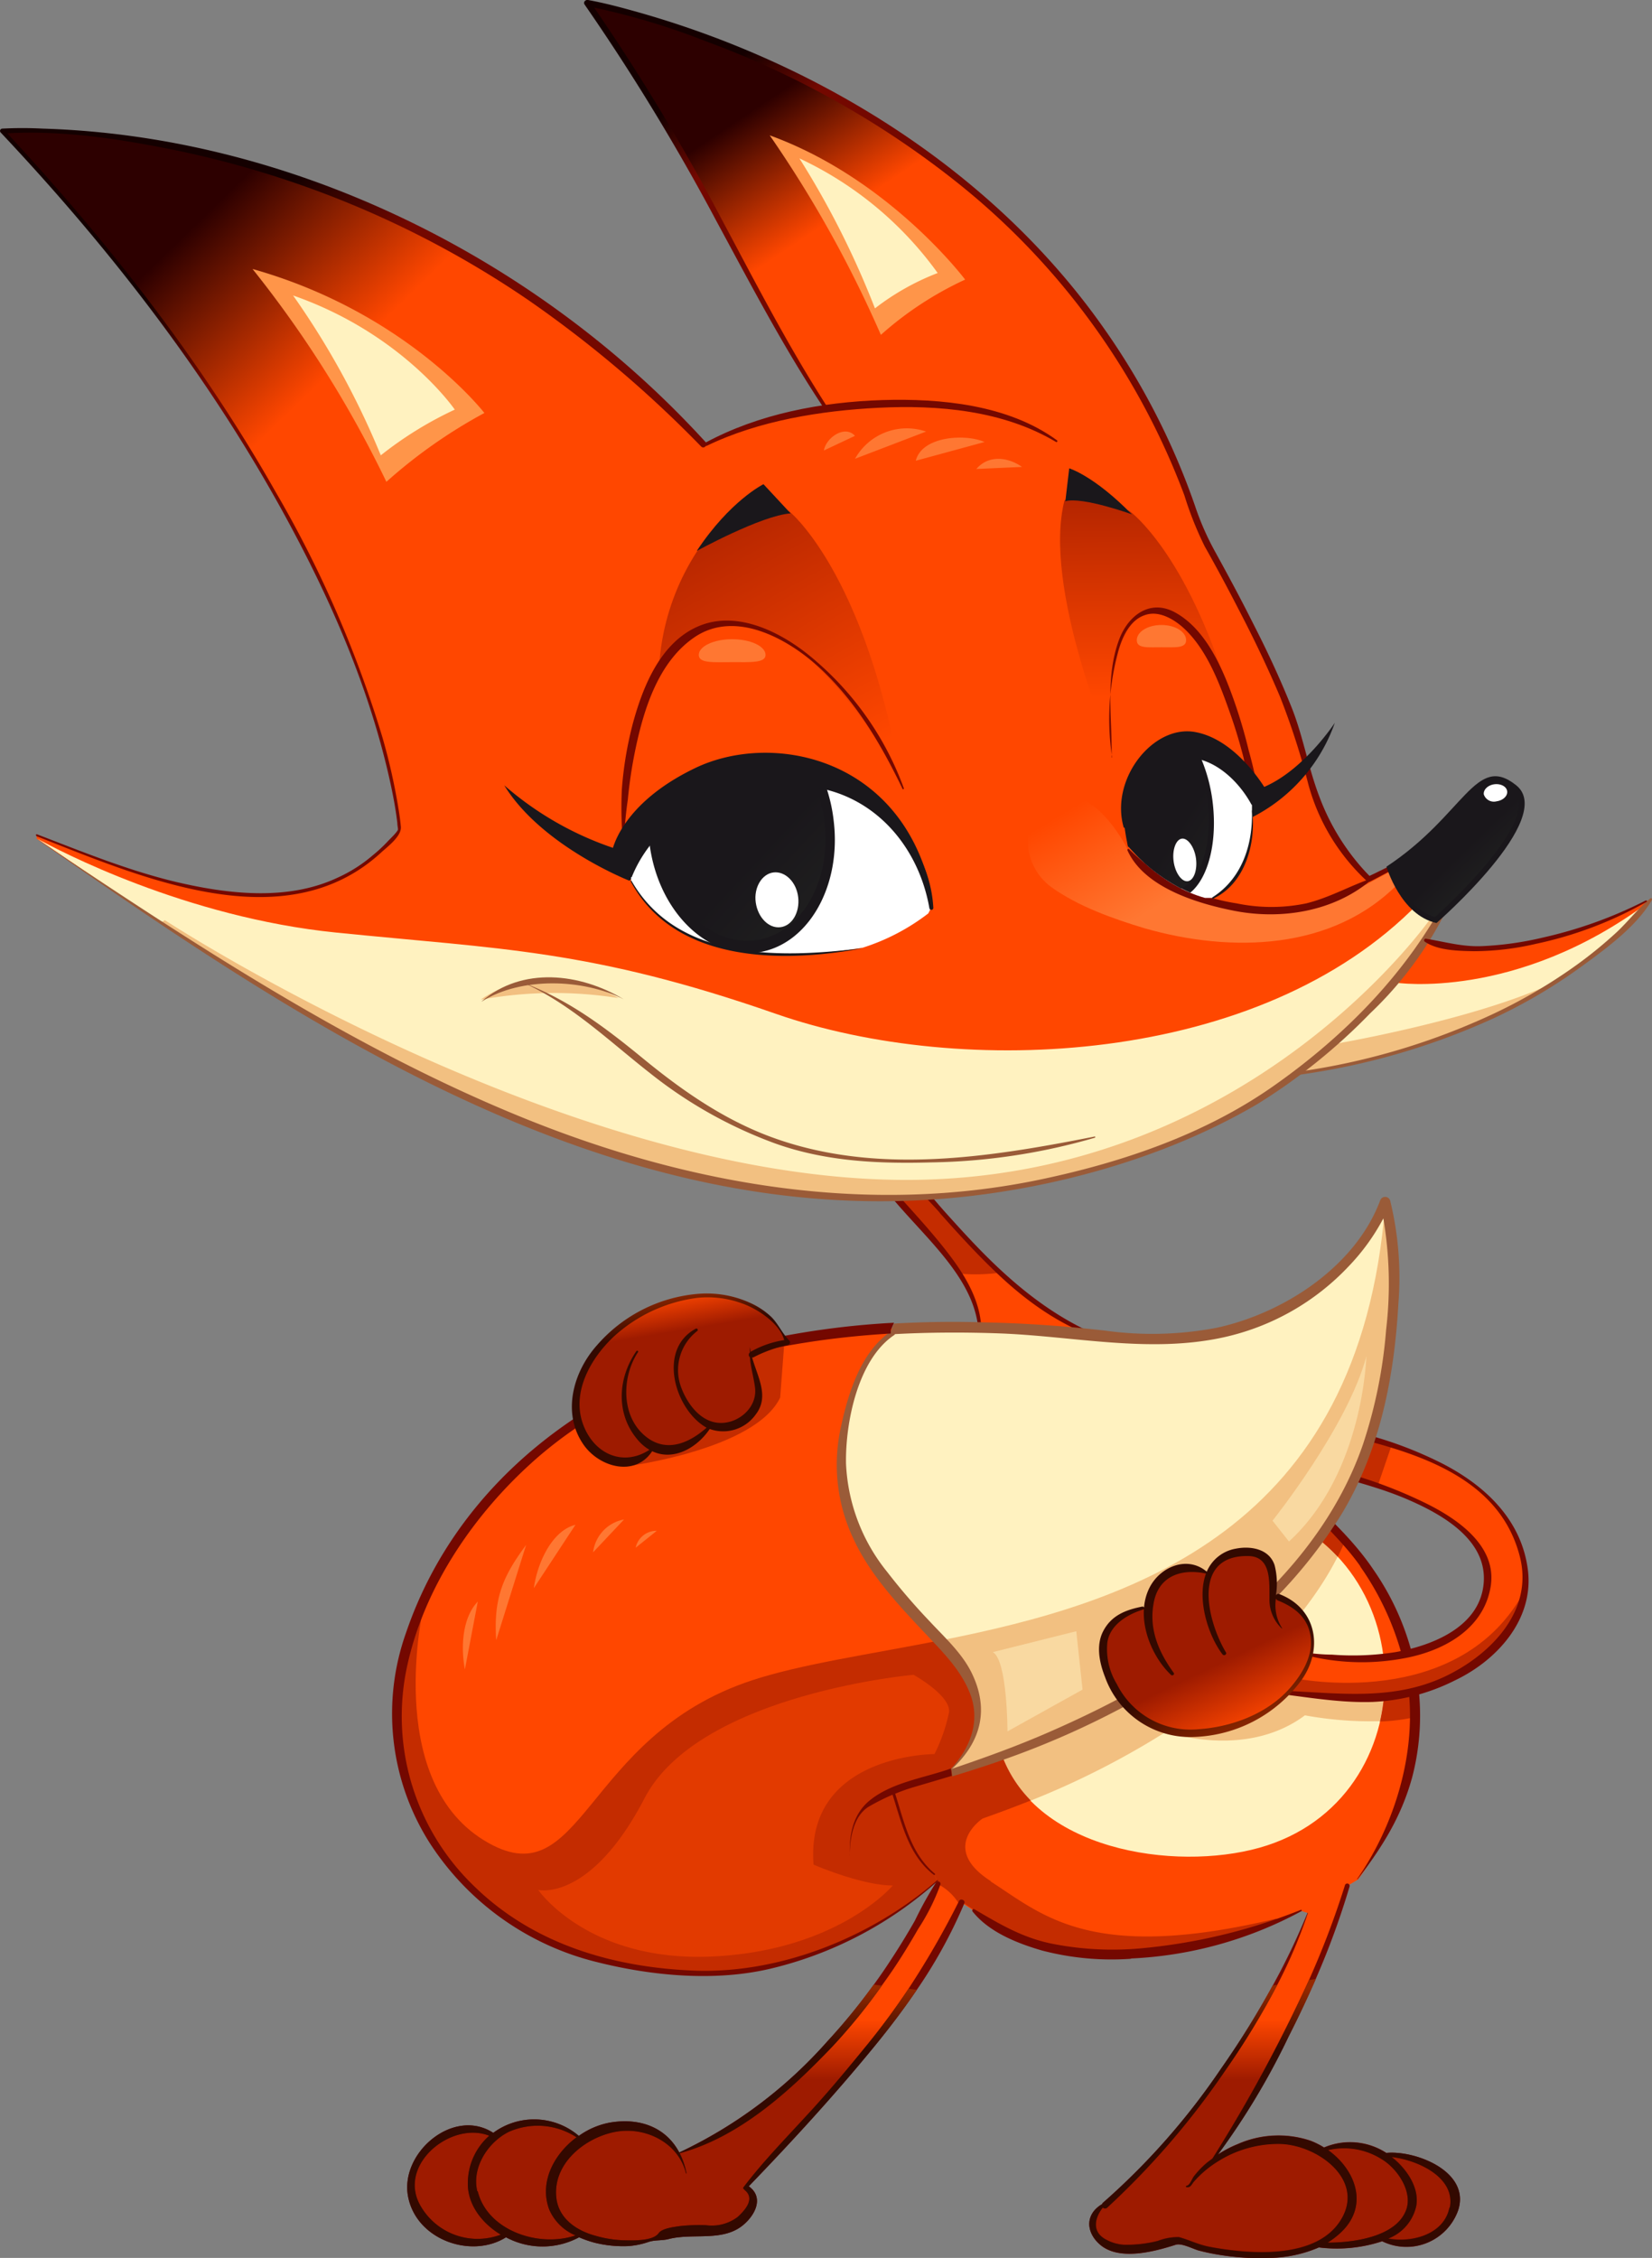 <svg xmlns="http://www.w3.org/2000/svg" xmlns:xlink="http://www.w3.org/1999/xlink" width="200.95" height="274.57" viewBox="0 0 200.95 274.57">
  <rect x="0" y="0" width="200.95" height="274.57" fill="#808080" stroke="none"/>
  <defs>
    <style>
      .cls-1 {
        fill: #ff4700;
      }

      .cls-2 {
        fill: #fff2c0;
      }

      .cls-3 {
        fill: #f2c081;
      }

      .cls-4 {
        fill: #c42c00;
      }

      .cls-5 {
        fill: url(#linear-gradient);
      }

      .cls-6 {
        fill: url(#linear-gradient-2);
      }

      .cls-7 {
        fill: #740800;
      }

      .cls-8 {
        fill: url(#linear-gradient-3);
      }

      .cls-9 {
        fill: #e23a00;
      }

      .cls-10 {
        fill: #f9d9a1;
      }

      .cls-11 {
        fill: #ff7732;
      }

      .cls-12 {
        fill: #9a5b38;
      }

      .cls-13 {
        fill: url(#linear-gradient-4);
      }

      .cls-14 {
        fill: url(#linear-gradient-5);
      }

      .cls-15 {
        fill: url(#linear-gradient-6);
      }

      .cls-16 {
        fill: url(#linear-gradient-7);
      }

      .cls-17 {
        fill: url(#linear-gradient-8);
      }

      .cls-18 {
        fill: url(#linear-gradient-9);
      }

      .cls-19 {
        fill: url(#linear-gradient-10);
      }

      .cls-20 {
        fill: url(#linear-gradient-11);
      }

      .cls-21 {
        fill: url(#linear-gradient-12);
      }

      .cls-22 {
        fill: url(#linear-gradient-13);
      }

      .cls-23 {
        fill: url(#linear-gradient-14);
      }

      .cls-24 {
        fill: #ff9549;
      }

      .cls-25 {
        fill: #1a171b;
      }

      .cls-26 {
        fill: url(#linear-gradient-15);
      }

      .cls-27 {
        fill: #fff;
      }

      .cls-28 {
        fill: url(#linear-gradient-16);
      }

      .cls-29 {
        fill: url(#linear-gradient-17);
      }
    </style>
    <linearGradient id="linear-gradient" x1="80" y1="252.9" x2="80" y2="245.55" gradientUnits="userSpaceOnUse">
      <stop offset="0" stop-color="#9e1b00"/>
      <stop offset="1" stop-color="#ff4700"/>
    </linearGradient>
    <linearGradient id="linear-gradient-2" x1="154.93" y1="252.9" x2="154.93" y2="245.55" xlink:href="#linear-gradient"/>
    <linearGradient id="linear-gradient-3" x1="113.56" y1="249.1" x2="113.56" y2="241.74" gradientUnits="userSpaceOnUse">
      <stop offset="0" stop-color="#330900"/>
      <stop offset="1" stop-color="#942900"/>
    </linearGradient>
    <linearGradient id="linear-gradient-4" x1="82" y1="161.94" x2="81.24" y2="157.38" xlink:href="#linear-gradient"/>
    <linearGradient id="linear-gradient-5" x1="81.89" y1="161.83" x2="81.1" y2="157.08" xlink:href="#linear-gradient-3"/>
    <linearGradient id="linear-gradient-6" x1="147.9" y1="202.46" x2="151.71" y2="210.45" xlink:href="#linear-gradient"/>
    <linearGradient id="linear-gradient-7" x1="147.79" y1="202.62" x2="151.75" y2="210.92" xlink:href="#linear-gradient-3"/>
    <linearGradient id="linear-gradient-8" x1="147.84" y1="105.98" x2="139.73" y2="92.53" gradientUnits="userSpaceOnUse">
      <stop offset="0" stop-color="#ff7732"/>
      <stop offset="1" stop-color="#ff4700"/>
    </linearGradient>
    <linearGradient id="linear-gradient-9" x1="80.15" y1="56.02" x2="101.08" y2="93.89" xlink:href="#linear-gradient"/>
    <linearGradient id="linear-gradient-10" x1="138.92" y1="53.4" x2="139.3" y2="84.79" xlink:href="#linear-gradient"/>
    <linearGradient id="linear-gradient-11" x1="43.16" y1="42.45" x2="26.16" y2="24.95" gradientUnits="userSpaceOnUse">
      <stop offset="0" stop-color="#ff4700"/>
      <stop offset="1" stop-color="#2d0000"/>
    </linearGradient>
    <linearGradient id="linear-gradient-12" x1="102.49" y1="25.87" x2="93.36" y2="12.18" xlink:href="#linear-gradient-11"/>
    <linearGradient id="linear-gradient-13" x1="22.32" y1="49.76" x2="13.95" y2="39.48" gradientUnits="userSpaceOnUse">
      <stop offset="0" stop-color="#740800"/>
      <stop offset="1" stop-color="#140000"/>
    </linearGradient>
    <linearGradient id="linear-gradient-14" x1="94.85" y1="14.35" x2="89.52" y2="7.13" xlink:href="#linear-gradient-13"/>
    <linearGradient id="linear-gradient-15" x1="181.28" y1="106.32" x2="178.22" y2="103.16" gradientUnits="userSpaceOnUse">
      <stop offset="0" stop-color="#1f1f1f"/>
      <stop offset="1" stop-color="#1a171b"/>
    </linearGradient>
    <linearGradient id="linear-gradient-16" x1="76.24" y1="170.55" x2="69.33" y2="163.4" gradientTransform="matrix(1.14, -0.14, 0.12, 0.99, -6.16, -48.63)" xlink:href="#linear-gradient-15"/>
    <linearGradient id="linear-gradient-17" x1="236.3" y1="165.91" x2="230.94" y2="160.37" gradientTransform="matrix(0.79, -0.1, 0.13, 0.99, -59.57, -35.61)" xlink:href="#linear-gradient-15"/>
  </defs>
  <title>Asset 6animals2</title>
  <g id="Layer_2" data-name="Layer 2">
    <g id="Fox">
      <g>
        <g>
          <g>
            <path class="cls-1" d="M176.33,265.59a9,9,0,0,0-7.87-3.56v.21c-2.23-1.41-5.63-1.87-7.77-.66-.19-.11-.38-.21-.59-.31-3.65-2.11-9-1-12.66,1.62l0-.09a125.14,125.14,0,0,0,16.49-33.49l1.27-.76c11.41-15.48,8.37-32.73-5.33-45.16a38,38,0,0,1-3.05-3.29L135,181.62s-19.54,8.88-23.85,10.91S102.76,202.17,103,205s-.5,5.58,1,8.62,3.55,7.61,5.07,9.9a42.93,42.93,0,0,0,5.08,5.58A77.8,77.8,0,0,1,98.7,250.87c-4.56,4.57-10.14,8.88-16,10.91l-.16.09c-2.4-4-8.22-4.26-12-1.48V260c-2.75-2.33-7.45-2.71-10.4-.26-2.53-1.77-6.34-.76-8.37,1.78-5.83,6.34,3.81,14.2,9.89,10.14v-.14a9.83,9.83,0,0,0,8.64.4v-.41a13.4,13.4,0,0,0,5.46,1.27c2.9.1,5.14-1.32,7.67-1.57,1.72-.17,3.88.32,5.5-.38,1.44-.62,4-3.46,1.91-4.75l-.21,0c4.31-5.06,9.86-10.37,14.16-15.93,4.82-5.83,8.37-10.4,12.18-18.77l1.52,1c9.89,8.87,29.17,5.07,39.83,0l.76.25c-4.3,11.89-14.91,27.05-24.53,35.44l-.33.07c-1.78,1.27-1.78,3.05-.26,4.32,2.54,2,6.85.5,9.39,0a26.84,26.84,0,0,0,15.47,1,9.77,9.77,0,0,0,1.32-.5,17.06,17.06,0,0,0,7.83-1v.21C172.77,274.72,179.12,269.65,176.33,265.59ZM118.74,165.38,137,163.61c-12.43-2.79-20-14.21-28.41-22.83l-2.8.76C110.88,149.4,121.79,156.25,118.74,165.38Z"/>
            <path class="cls-2" d="M121.28,211.55c3,13,20.26,15.93,30.91,13.4,21.29-5,21.82-35.28.76-41.64-9.51-2.87-29.19-2.74-31.67,10.36Z"/>
            <g>
              <path class="cls-3" d="M164.66,205.21c-1.18-.07-2.5-.19-3.8-.34-1.82-1.06-5.53-3.15-6.1-3l-7.43,4.86c9.46-7.23,13.72-14.11,15.39-17.46a21.75,21.75,0,0,0-9.77-6,38.05,38.05,0,0,0-8.13-1.4c-2,1-3.55,1.77-4,2-1.08.55-11.46,6.77-19.53,11.85v15.8a15.42,15.42,0,0,0,4.08,7.44,100.44,100.44,0,0,0,16.46-8.37c1.53.51,10.19,3,16.9-2a44.52,44.52,0,0,0,9.14.71,23.5,23.5,0,0,0,.58-4.5A15.24,15.24,0,0,1,164.66,205.21Z"/>
              <path class="cls-4" d="M159.84,183.39a38,38,0,0,1-3.05-3.29l-9.48.66-2.49,1.15a38.05,38.05,0,0,1,8.13,1.4,21.75,21.75,0,0,1,9.77,6,18.92,18.92,0,0,0,.9-2A44.42,44.42,0,0,0,159.84,183.39ZM171.79,204c-1.07.31-2.22.62-3.35.84a23.5,23.5,0,0,1-.58,4.5,23.74,23.74,0,0,0,4.31-.54A28.51,28.51,0,0,0,171.79,204Zm-50.11-49.25c-4.67-4.36-8.78-9.54-13.08-14l-2.8.76c3,4.58,7.9,8.82,10.9,13.37A23.1,23.1,0,0,0,121.68,154.76Zm-1.16,74c-6.34-4.06-1-7.61-1-7.61,2-.71,4-1.45,5.86-2.2a15.42,15.42,0,0,1-4.08-7.44v-15.8c-3.25,2.05-6.12,3.91-7.86,5.15a50.53,50.53,0,0,0-10.25,9.88,9,9,0,0,0,.86,2.8c1.52,3,3.55,7.61,5.07,9.9a42.93,42.93,0,0,0,5.08,5.58.83.83,0,0,0-.07.13,6.49,6.49,0,0,1,2.65,2.59l.21-.44,1.52,1c9,8,25.6,5.68,36.58,1.39l.2-.38C132.69,238.7,126.86,232.86,120.52,228.8Z"/>
            </g>
            <path class="cls-5" d="M82.72,261.78l-.16.09c-2.4-4-8.22-4.26-12-1.48V260c-2.75-2.33-7.45-2.71-10.4-.26-2.53-1.77-6.34-.76-8.37,1.78-5.83,6.34,3.81,14.2,9.89,10.14v-.14a9.83,9.83,0,0,0,8.64.4v-.41a13.4,13.4,0,0,0,5.46,1.27c2.9.1,5.14-1.32,7.67-1.57,1.72-.17,3.88.32,5.5-.38,1.44-.62,4-3.46,1.91-4.75l-.21,0c4.31-5.06,9.86-10.37,14.16-15.93,1.92-2.32,3.63-4.44,5.24-6.67l-4-1a66.69,66.69,0,0,1-7.38,8.45C94.14,255.44,88.56,259.75,82.72,261.78Z"/>
            <path class="cls-6" d="M134.55,268.05l-.33.07c-1.78,1.27-1.78,3.05-.26,4.32,2.54,2,6.85.5,9.39,0a26.84,26.84,0,0,0,15.47,1,9.77,9.77,0,0,0,1.32-.5,17.06,17.06,0,0,0,7.83-1v.21c4.81,2.54,11.16-2.53,8.37-6.59a9,9,0,0,0-7.87-3.56v.21c-2.23-1.41-5.63-1.87-7.77-.66-.19-.11-.38-.21-.59-.31-3.65-2.11-9-1-12.66,1.62l0-.09a126.07,126.07,0,0,0,11.92-21.3l-4.51.41C149.57,251.6,141.79,261.74,134.55,268.05Z"/>
            <g>
              <path class="cls-7" d="M116.66,231.16a103.74,103.74,0,0,1-6.14,10.66c-1.52,2.28-3.14,4.5-4.92,6.69-2.5,3.07-5,6.09-7.72,9-2.54,2.77-5.17,5.47-7.45,8.48-.07.09,0,.18.08.23a.35.35,0,0,0,.08.1c1.31,1.06,0,2.48-.86,3.27a5.22,5.22,0,0,1-3.84,1,21.4,21.4,0,0,0-3.2.11c-.67.1-2.16.26-2.58.87-.72,1-3.29.87-4.35.85a13.71,13.71,0,0,1-3.3-.54c-2.3-.61-4.48-2.07-4.78-4.58-.5-4.2,3.49-7.37,7.17-8.06s7.7,1.34,8.6,5.06c0,0,.07,0,.06,0-.93-4.73-4.6-7-9.36-6.18a9.44,9.44,0,0,0-3.74,1.61A8.37,8.37,0,0,0,60,259.36c-4.83-3.13-11.34,2.4-10.37,7.7s7.69,7.66,11.92,5a9.4,9.4,0,0,0,8.89,0,.1.1,0,0,0,0,0,13.17,13.17,0,0,0,1.82.64,14.3,14.3,0,0,0,4.17.43,9.68,9.68,0,0,0,2.5-.52c.8-.24,1.57-.13,2.38-.33,3-.79,6.73.42,9.24-1.84,1.45-1.29,2.31-3.32.53-4.58,5.36-5.56,10.56-11.23,15.44-17.21,1.76-2.16,3.44-4.38,5-6.68a59.09,59.09,0,0,0,5.78-10.52C117.46,231.06,116.84,230.81,116.66,231.16Zm-65.6,36.91c-2.63-4.91,3.83-10.17,8.45-8.36a7.67,7.67,0,0,0-2.6,5.71c-.07,2.72,1.81,5,4,6.32A8,8,0,0,1,51.06,268.07Zm7-1.61c-.71-2.91,1.34-6,3.85-7.23a8.66,8.66,0,0,1,8.22.67c-2.75,2.05-4.57,5.47-3.32,8.79A6,6,0,0,0,70,271.83C65.59,273.35,59.29,271.27,58.11,266.46Zm56.22-119c2.23,2.51,4.5,5,6.93,7.31,4.43,4.23,9.63,7.72,15.74,8.83a0,0,0,1,0,0,0c-6.07-1.77-11.15-5.3-15.71-9.62-2.17-2.05-4.18-4.26-6.18-6.48s-4-4.91-6.4-6.83c-.14-.11-.4,0-.28.22C110.19,143.21,112.38,145.3,114.33,147.49Zm51.16,43a34.39,34.39,0,0,1,5.41,12.1c2,8.76-.7,18.64-5.77,25.94,0,0,0,.08.07,0,3-3.89,5.33-7.63,6.63-12.39a29.64,29.64,0,0,0,.47-12.85,32,32,0,0,0-5.21-12.42c-2.82-4.19-6.67-7.35-10.13-11-.18-.19-.53.06-.37.29C159.22,183.93,162.86,186.74,165.49,190.49Zm-27.9,47.7a48.1,48.1,0,0,0,20.77-5.76c.09-.05,0-.2-.07-.16a69.3,69.3,0,0,1-19.64,4.7,37.88,37.88,0,0,1-10.63-.58c-3.58-.72-6.35-2.37-9.44-4.19-.19-.11-.34.13-.22.28,2,2.51,5.43,3.86,8.41,4.73A33.4,33.4,0,0,0,137.59,238.19Zm-18.88-72.81s.05.05.06,0c1.65-4.39-.07-8.38-2.68-12-3.07-4.23-6.92-7.89-10.17-12-.12-.14-.34.05-.25.2C109.79,149.27,121.16,155.36,118.71,165.38Zm49.94,96.42,0,0a8.11,8.11,0,0,0-7.54-.64,9.62,9.62,0,0,0-1.67-.83,12.28,12.28,0,0,0-8.88.44,13.08,13.08,0,0,0-2.37,1.25,88.17,88.17,0,0,0,8.61-14.37c1.17-2.3,2.28-4.65,3.31-7a96.44,96.44,0,0,0,4.1-11.21.29.29,0,0,0-.56-.16,105.45,105.45,0,0,1-4.36,11.49,186.4,186.4,0,0,1-11.76,21.73l-.58.43a10.75,10.75,0,0,0-1.66,1.71c-.25.32-.51,1.12-.9,1.17a.08.08,0,0,0,0,.16c.51.06.56-.29.9-.69a12.88,12.88,0,0,1,2.85-2.41,13.8,13.8,0,0,1,7.43-2.16c4.57,0,10.59,4.27,7.61,9.2s-11.23,4.22-16,3.32c-1.32-.25-2.46-.83-3.72-1.18a6.82,6.82,0,0,0-2.57.46,15.44,15.44,0,0,1-4.11.47,5.13,5.13,0,0,1-2.17-.62c-1.77-.92-1.44-2.62-.41-3.91a.39.39,0,0,0,.54,0A96.31,96.31,0,0,0,149,251.84a95.51,95.51,0,0,0,6.38-10.49,60.89,60.89,0,0,0,3.72-8.73s-.05-.05-.06,0a85.27,85.27,0,0,1-4.23,8.84,107.41,107.41,0,0,1-6.29,10.12,85.22,85.22,0,0,1-14.34,16.28.25.25,0,0,0-.11.17c-2.25,1.33-1.93,3.7,0,5.14,2.38,1.71,6.42.61,8.93-.19.74-.24,2.07.49,2.79.69a26.31,26.31,0,0,0,2.91.59,29.77,29.77,0,0,0,5.58.32,15.78,15.78,0,0,0,6.15-1.28,17.65,17.65,0,0,0,7.7-.75,6.68,6.68,0,0,0,9.25-3.79C178.87,264.09,172.25,261.47,168.65,261.8Zm-7.1,10.91a9.8,9.8,0,0,0,1.35-1c3.81-3.3,2.1-7.81-1.3-10.25a8.58,8.58,0,0,1,6.54,1.12c1.93,1.16,3.9,4.09,2.87,6.37C169.66,271.94,164.88,272.7,161.55,272.71Zm14.81-4.26c-.63,3.26-4.55,4.32-7.45,3.77a5.48,5.48,0,0,0,3.42-4c.38-2.22-1.22-4.53-3-5.92C172.55,262.69,177.06,264.8,176.36,268.45Zm-93.62-6.61c7.33-2,13.46-7.62,18.59-13a70.9,70.9,0,0,0,6-7.38c.41-.57.81-1.13,1.2-1.7,1.14-1.67,2.2-3.41,3.21-5.17a25.67,25.67,0,0,0,2.71-5.42.3.3,0,0,0-.54-.23,45.38,45.38,0,0,0-2.57,4.64c-1,1.76-2.07,3.49-3.19,5.18-.57.87-1.17,1.73-1.78,2.57a73.36,73.36,0,0,1-5.65,6.91,55.62,55.62,0,0,1-18,13.51C82.62,261.75,82.67,261.86,82.74,261.84Z"/>
              <path class="cls-8" d="M105.6,248.51c-2.5,3.07-5,6.09-7.72,9-2.54,2.77-5.17,5.47-7.45,8.48-.07.09,0,.18.08.23a.35.35,0,0,0,.08.1c1.31,1.06,0,2.48-.86,3.27a5.22,5.22,0,0,1-3.84,1,21.4,21.4,0,0,0-3.2.11c-.67.1-2.16.26-2.58.87-.72,1-3.29.87-4.35.85a13.71,13.71,0,0,1-3.3-.54c-2.3-.61-4.48-2.07-4.78-4.58-.5-4.2,3.49-7.37,7.17-8.06s7.7,1.34,8.6,5.06c0,0,.07,0,.06,0-.93-4.73-4.6-7-9.36-6.18a9.44,9.44,0,0,0-3.74,1.61A8.37,8.37,0,0,0,60,259.36c-4.83-3.13-11.34,2.4-10.37,7.7s7.69,7.66,11.92,5a9.4,9.4,0,0,0,8.89,0,.1.1,0,0,0,0,0,13.17,13.17,0,0,0,1.82.64,14.3,14.3,0,0,0,4.17.43,9.68,9.68,0,0,0,2.5-.52c.8-.24,1.57-.13,2.38-.33,3-.79,6.73.42,9.24-1.84,1.45-1.29,2.31-3.32.53-4.58,5.36-5.56,10.56-11.23,15.44-17.21,1.76-2.16,3.44-4.38,5-6.68l-1-.13C109,244.1,107.38,246.32,105.6,248.51ZM51.06,268.07c-2.63-4.91,3.83-10.17,8.45-8.36a7.67,7.67,0,0,0-2.6,5.71c-.07,2.72,1.81,5,4,6.32A8,8,0,0,1,51.06,268.07Zm7-1.61c-.71-2.91,1.34-6,3.85-7.23a8.66,8.66,0,0,1,8.22.67c-2.75,2.05-4.57,5.47-3.32,8.79A6,6,0,0,0,70,271.83C65.59,273.35,59.29,271.27,58.11,266.46Zm110.54-4.66,0,0a8.11,8.11,0,0,0-7.54-.64,9.62,9.62,0,0,0-1.67-.83,12.28,12.28,0,0,0-8.88.44,13.08,13.08,0,0,0-2.37,1.25,88.17,88.17,0,0,0,8.61-14.37c1.17-2.3,2.28-4.65,3.31-7l-.82.12a186.4,186.4,0,0,1-11.76,21.73l-.58.43a10.75,10.75,0,0,0-1.66,1.71c-.25.32-.51,1.12-.9,1.17a.08.08,0,0,0,0,.16c.51.06.56-.29.9-.69a12.88,12.88,0,0,1,2.85-2.41,13.8,13.8,0,0,1,7.43-2.16c4.57,0,10.59,4.27,7.61,9.2s-11.23,4.22-16,3.32c-1.32-.25-2.46-.83-3.72-1.18a6.82,6.82,0,0,0-2.57.46,15.44,15.44,0,0,1-4.11.47,5.13,5.13,0,0,1-2.17-.62c-1.77-.92-1.44-2.62-.41-3.91a.39.39,0,0,0,.54,0A96.31,96.31,0,0,0,149,251.84a95.51,95.51,0,0,0,6.38-10.49l-.57.09a107.41,107.41,0,0,1-6.29,10.12,85.22,85.22,0,0,1-14.34,16.28.25.25,0,0,0-.11.17c-2.25,1.33-1.93,3.7,0,5.14,2.38,1.71,6.42.61,8.93-.19.74-.24,2.07.49,2.79.69a26.31,26.31,0,0,0,2.91.59,29.77,29.77,0,0,0,5.58.32,15.78,15.78,0,0,0,6.15-1.28,17.65,17.65,0,0,0,7.7-.75,6.68,6.68,0,0,0,9.25-3.79C178.87,264.09,172.25,261.47,168.65,261.8Zm-7.1,10.91a9.8,9.8,0,0,0,1.35-1c3.81-3.3,2.1-7.81-1.3-10.25a8.58,8.58,0,0,1,6.54,1.12c1.93,1.16,3.9,4.09,2.87,6.37C169.66,271.94,164.88,272.7,161.55,272.71Zm14.81-4.26c-.63,3.26-4.55,4.32-7.45,3.77a5.48,5.48,0,0,0,3.42-4c.38-2.22-1.22-4.53-3-5.92C172.55,262.69,177.06,264.8,176.36,268.45Zm-93.62-6.61c7.33-2,13.46-7.62,18.59-13a70.9,70.9,0,0,0,6-7.38l-1-.13a73.36,73.36,0,0,1-5.65,6.91,55.62,55.62,0,0,1-18,13.51C82.62,261.75,82.67,261.86,82.74,261.84Z"/>
            </g>
          </g>
          <g>
            <path class="cls-1" d="M155.27,200.14c6.85,2.79,24.1,2.79,25.62-7.36,1.27-9.13-16.49-13.19-22.57-14.71l.25-4.82c9.13,1.52,22.58,4.82,26.13,14.46,3.55,9.38-4.82,16.23-13.45,18.26-6.08,1.52-11.67,0-17.75-.25Z"/>
            <polygon class="cls-4" points="167.57 180.73 169.22 175.91 166.56 174.77 164.91 179.84 167.57 180.73"/>
            <path class="cls-4" d="M157.43,204.07s20.29,4.31,28.16-10.91c0,0-.13,16-28.92,12.81Z"/>
            <path class="cls-7" d="M170.41,201.72c4.91-.81,10.06-3.46,10.92-8.82.79-4.93-4.08-8.22-7.89-10.1a56.31,56.31,0,0,0-15.08-4.9.17.17,0,0,0-.09.33c4.34,1.44,8.77,2.3,13,4.13s9.6,4.9,9.21,10.08c-.39,5.36-6.22,7.66-10.73,8.46a33.07,33.07,0,0,1-7.7.31,22.79,22.79,0,0,1-6.77-1.1s0,0,0,0A27.64,27.64,0,0,0,170.41,201.72Zm15.43-10.91c-.8-6-5.12-10.08-10.22-12.75a47.73,47.73,0,0,0-17.05-5c-.17,0-.2.25,0,.29,9.76,2.38,23.43,4.47,26.32,16,1.63,6.52-3.5,11.76-8.88,14.4-7.25,3.54-14.79,1.8-22.47,1.79a.1.1,0,0,0,0,.2c4.48.44,8.92,1.37,13.44,1.22a24.62,24.62,0,0,0,10-2.62C182.08,201.91,186.66,196.92,185.84,190.81Z"/>
          </g>
          <g>
            <path class="cls-1" d="M168.46,146.1s-7.23,19.41-33.48,16.37c-23-2.67-50-1.81-69.07,13.51-10,8-19.49,23.5-17.46,36.63C50.35,225,60.27,235,72.22,238.1c6.24,1.62,15.48,2.61,21.79,1,6.81-1.78,14.8-5.6,20-10.38l-.38-.76c-3-2.29-3.81-6.47-5-9.9l-.2-.22c2.29-.92,5.08-1.48,7.81-2.44,22.53-7.34,47.18-21,51.86-46.34C169.43,162.32,170.36,152.75,168.46,146.1Z"/>
            <path class="cls-2" d="M168.19,169c1.24-6.7,2.17-16.27.27-22.92,0,0-7.23,19.41-33.48,16.37a156,156,0,0,0-24.89-1.05l-1.49.67c-2.54,1.52-4.57,6.08-5.33,9.38-3.55,12.94,3.55,20,11.67,28.67,4.56,4.82,5.83,10.14.76,15l.44.32.19-.06C138.86,208,163.51,194.36,168.19,169Z"/>
            <g>
              <path class="cls-4" d="M48.45,212.61C50.35,225,60.27,235,72.22,238.1c6.24,1.62,15.48,2.61,21.79,1,6.81-1.78,14.8-5.6,20-10.38l-.38-.76c-3-2.29-3.81-6.47-5-9.9l-.2-.22c2.29-.92,5.08-1.48,7.81-2.44l-.19.06-.44-.32c5.07-4.82,3.8-10.14-.76-15-.2-.22-.4-.43-.61-.64-8.67,1.71-16.75,2.86-22.73,4.82-20.79,6.81-20.55,27-32.73,19.41s-7.22-28.54-7.22-28.54l-.41.23C48.8,201.07,47.59,207.05,48.45,212.61Z"/>
              <path class="cls-3" d="M114.33,199.5c.21.21.41.42.61.64,4.56,4.82,5.83,10.14.76,15l.44.32.19-.06c22.53-7.34,47.18-21,51.86-46.34,1.24-6.66,2.16-16.18.3-22.82l0,.29C165.41,186.15,137.69,194.88,114.33,199.5Z"/>
            </g>
            <path class="cls-9" d="M65.47,229.82s6.34,1.52,12.94-11.16,32.72-15,32.72-15,4.57,2.54,4.31,4.57a20.73,20.73,0,0,1-1.77,5.07s-15.73,0-14.71,13.44c0,0,5.83,2.54,9.64,2.54,0,0-6.6,7.87-21.82,8.63S65.47,229.82,65.47,229.82Z"/>
            <path class="cls-10" d="M120.77,200.9l10.15-2.54.76,7.1-9.13,5.08S122.55,201.91,120.77,200.9Z"/>
            <path class="cls-10" d="M156.79,187.45l-2-2.53s9.14-11.42,11.42-20C166.18,164.88,165.93,179.08,156.79,187.45Z"/>
            <path class="cls-4" d="M76.12,178.32s15.73-2,18.78-8.37l.5-6.6-3.55,1.53s-6.34,4.31-7.1,4.56Z"/>
            <path class="cls-11" d="M56.55,203l1.57-8.25C56.31,196.64,56,200.09,56.55,203Zm3.81-3.55L64,187.86C61.26,191.58,60,194.21,60.36,199.47Zm4.57-6.32L70,185.42C67.22,186.1,65.39,189.88,64.93,193.15Zm7.21-4.36,3.77-4A4.63,4.63,0,0,0,72.14,188.79Zm5.18-.56,2.57-2.06A2.58,2.58,0,0,0,77.32,188.23Z"/>
            <path class="cls-12" d="M115.74,215.15c3.62-3.31,4.63-7.31,2.43-11.77-1.19-2.4-3.3-4.3-5.1-6.24a75.82,75.82,0,0,1-5.16-6,22.48,22.48,0,0,1-5-13.17c-.09-4.94,1.43-12.64,5.84-15.61.32-.21,0-.72-.29-.51-3.8,2.48-5.36,7.79-6.24,12a21.07,21.07,0,0,0,1.6,13.29c2,4.34,5.43,8,8.67,11.43,2.12,2.27,4.38,4.44,5.52,7.41,1.28,3.35,0,6.61-2.35,9.12a.06.06,0,1,0,.09.09Z"/>
            <g>
              <path class="cls-7" d="M114,228.64c-7.88,6.85-18.88,11.33-29.35,11-10-.36-19.76-3.2-27-10.3a28.64,28.64,0,0,1-8.17-26.52C51.54,193,57.73,184,65.14,177.46c11.84-10.39,27.63-14.38,43.23-15.3,0-.28,0-.45,0-.45l.38-.86A100.07,100.07,0,0,0,91,163.38c-18.65,4.46-35.25,16.52-41.6,35.14A29.32,29.32,0,0,0,52.2,224,33.79,33.79,0,0,0,72.63,238.6c6.8,1.71,14.59,2.42,21.45.71a46.48,46.48,0,0,0,20-10.59C114.14,228.67,114.06,228.59,114,228.64Zm-10.64-3s0,0,0,0c0-2,.42-4.87,2.41-6a27.07,27.07,0,0,1,2.8-1.4c1.13,3.51,1.93,7.34,5,9.73.1.08.24,0,.14-.13-2.95-2.44-3.71-6.25-4.82-9.72.66-.27,1.33-.52,2.06-.74,1.62-.48,3.24-.95,4.85-1.44l-.12-.89-.43.15c-3.15,1.06-6.85,1.6-9.5,3.77C103.74,220.65,103.29,223.12,103.37,225.63Z"/>
              <path class="cls-12" d="M145.9,202a59.21,59.21,0,0,0,17.29-17.88c4.67-7.74,6.41-16.66,6.91-25.59a39.45,39.45,0,0,0-1-12.54.64.64,0,0,0-1.22,0c-3,8-11.65,13.67-19.83,15.46a41.66,41.66,0,0,1-13.6.36c-4.8-.55-9.63-.9-14.46-1-3.74-.12-7.49-.08-11.24.14l-.38.86s0,.17,0,.45c4.5-.26,9-.27,13.36-.11,9,.35,18.11,2.44,27.07.48a29.64,29.64,0,0,0,15.25-8.64,25.77,25.77,0,0,0,4.22-5.83,47.47,47.47,0,0,1,.34,13.52,59,59,0,0,1-2.83,14c-2.91,8.4-8.55,15.52-15.24,21.25s-14.7,10.1-22.83,13.65c-3.92,1.72-7.95,3.17-12,4.54l.12.89c2.33-.71,4.65-1.45,7-2.3A103.8,103.8,0,0,0,145.9,202Z"/>
            </g>
          </g>
          <g>
            <path class="cls-13" d="M91.41,164.75a12,12,0,0,1,4.37-1.52c-2.28-4.95-8-6.47-12.93-5.33-6.09,1.33-13.32,6.85-12.75,13.89.38,5,6.09,8.37,9.32,4.37l.19-.17c2,.91,4.57.39,6.85-2.68A4.1,4.1,0,0,0,91,172.17c2.53-2.19.58-4.53.23-7.28Z"/>
            <path class="cls-14" d="M96,163c-.84-.83-1.32-2-2.17-2.85a9.22,9.22,0,0,0-2.5-1.68,12.78,12.78,0,0,0-6.48-1.13,18.31,18.31,0,0,0-12.22,6.23c-2.9,3.24-4.28,8.19-1.72,12,1.9,2.85,6.33,4.1,8.42.9,2.5,1.2,5.37-.29,7-2.7A4.86,4.86,0,0,0,91.93,172c1.69-2.19.22-4.56-.44-6.92l.11,0a16.79,16.79,0,0,1,4.27-1.54A.32.32,0,0,0,96,163Zm-4.7,1.38c0-.2-.06-.39-.08-.58,0,0,0,0,0,0a4.87,4.87,0,0,0,0,.66.37.37,0,0,0,0,.58c.09,1.24.46,2.43.62,3.69.33,2.55-2.28,4.63-4.71,4.26-2.15-.33-3.64-2.5-4.31-4.39a6,6,0,0,1,2-6.75.17.17,0,0,0-.16-.29c-4.72,2.49-2.59,9.8,1.2,12l.09.05c-2.35,2.08-5.29,3.18-7.85.67s-2.39-7-.49-9.86c.08-.13-.12-.24-.2-.12-2.31,3.34-2.53,7.76.26,10.9a5.33,5.33,0,0,0,1.33,1.1c-3.25,2.12-6.84.47-8.12-3.23-1.33-3.85,1-7.9,3.72-10.48a18.55,18.55,0,0,1,10.25-4.77,12.2,12.2,0,0,1,5.39.67c1.82.62,4.61,2.41,5.15,4.47A11.78,11.78,0,0,0,91.31,164.38Z"/>
          </g>
          <g>
            <path class="cls-15" d="M155.53,194.24l-.73.06c0-2,.37-4-1.34-5.09-2-1.27-5.6.06-6.45,2.21l0,0c-1.52-1-5-1-6.08,1a6.75,6.75,0,0,0-1.15,3.17l-.76.06c-6.85,1.52-5.51,7.61-1.71,12.18,4.76,5.32,15,3,19.79-2.29C160.66,201.47,160.85,196.14,155.53,194.24Z"/>
            <path class="cls-16" d="M155.63,193.85a.31.31,0,0,0-.43.16,9,9,0,0,0-.16-3.69c-.67-2-2.93-2.35-4.71-2a4.7,4.7,0,0,0-3.54,2.8c-2.36-2-5.66-.6-6.95,1.92-1.76,3.43,0,8.16,2.6,10.63.17.16.48-.05.33-.25-1.8-2.48-3-5.23-2.46-8.35.54-3.43,3.39-4.37,6.39-3.72-1.13,3,.19,7.43,2,9.82.18.25.58,0,.42-.24-2.3-3.86-4.21-11.86,2.75-11.71,2.79.06,2.52,3.15,2.55,5.09a4.8,4.8,0,0,0,1.5,3.72s.09,0,.06,0a5.15,5.15,0,0,1-.77-3.66.4.4,0,0,0,.25.26c2.25.9,3.87,2.32,4,4.85.12,2.17-1.2,4.25-2.56,5.8-2.74,3.13-7.11,4.74-11.17,5a10,10,0,0,1-9.88-5.5,8.15,8.15,0,0,1-1.15-5.06c.31-2.14,2.46-3.42,4.36-4a.19.19,0,0,0-.1-.36c-2,.4-3.76,1.05-4.77,3-.9,1.74-.45,3.85.23,5.58a11,11,0,0,0,10.82,7.28,16.9,16.9,0,0,0,13.05-6.88C161,200.55,160.2,195.61,155.63,193.85Z"/>
          </g>
        </g>
        <g>
          <g>
            <g>
              <path class="cls-1" d="M200.24,109.58c-6.09,3.42-19.6,7.8-26.83,4.75l0,0a40.38,40.38,0,0,0,3.08-5.54l-5-2.37a6.63,6.63,0,0,0-1-1.43l-3.81,1.9A27,27,0,0,1,159,92.83C157.05,83.7,146,64.67,146,64.67,129.27,10.64,71.43.37,71.43.37,85.13,19.77,90.84,35,100.35,49.45l.12.29A48.24,48.24,0,0,0,85.89,54h-.38C46.32,12.54.28,16,.28,16c46,49.08,48.32,84.85,48.32,84.85-11,14.84-32.34,5.33-44.14.76V102c35.17,24.09,75.64,50.88,120.74,42,10.36-2,23.29-6.44,31.76-12.95l1-.77.05.24c16-2.28,32.72-9.13,42.81-21.12Z"/>
              <path class="cls-11" d="M93.12,79.64c0,1-1.82.88-4.06.88S85,80.69,85,79.64s1.82-1.91,4.06-1.91S93.12,78.59,93.12,79.64Z"/>
              <path class="cls-11" d="M144.28,77.85c0,1-1.33.86-3,.86s-3,.16-3-.86,1.33-1.85,3-1.85S144.28,76.83,144.28,77.85Z"/>
              <path class="cls-11" d="M100.22,54.78,104,53C102.77,51.63,100.47,53.22,100.22,54.78Zm3.81,1,8.62-3.3A7.21,7.21,0,0,0,104,55.8Zm7.36.25,8.37-2.28C117.5,52.73,112.12,53,111.39,56.05Zm7.35,1,5.58-.25C122.58,55.55,120.2,55.3,118.74,57.06Z"/>
              <path class="cls-17" d="M158.82,110.46s-15.22,1.4-21.56-7c0,0-3.8-7.86-8.37-6.35-5.1,1.7-4.83,8-1,10.77,3.25,2.34,7.53,3.85,11.33,5,10.5,3,22.95,2.77,31-5.57l-.76-1.52-3.3,1.78Z"/>
              <path class="cls-18" d="M80.18,81a28.86,28.86,0,0,1,4.95-14.46l5.52-3.24,3.23-1.71,2.1.57s9.32,7.42,13.69,33.11C109.67,95.31,93.88,63.72,80.18,81Z"/>
              <path class="cls-19" d="M135,90.55s-8.18-19.22-5.52-29.68l1.9-1.52,2.86,1.14,3.23,1.71s6.85,5,12,22.07c0,0-4.19-10.46-9.14-9.89S134.79,84.46,135,90.55Z"/>
              <path class="cls-20" d="M.28,16c15,16,25.4,30.64,32.55,43.05L61.37,34C29.6,13.79.28,16,.28,16Z"/>
              <path class="cls-21" d="M91.12,33.59l24.82-12.31A111.62,111.62,0,0,0,71.43.37C80.26,12.88,85.77,23.65,91.12,33.59Z"/>
              <path class="cls-2" d="M125.2,144c10.36-2,23.29-6.44,31.76-12.95l1-.77.05.24c15.85-2.26,32.44-9,42.55-20.83-16.18,12.07-30.82,9.8-30.82,9.8l3.55-5.07,1.06-1.59c.45-.74.87-1.5,1.27-2.27l-3.09-.71c-19.28,19.79-55.55,21.31-78.13,13.44s-33.49-7.86-53.53-9.89c-18.29-1.85-33.83-10-36.4-11.46v0C39.63,126.06,80.1,152.85,125.2,144Z"/>
              <path class="cls-3" d="M161.61,127.08c2.36-.86,5.79-4.72,8.35-7.93,2-2.51,3.45-4.63,3.45-4.63l1.52-2.76-.76-.28s-22.07,32-63.93,32-90.18-31.58-90.18-31.58l-.51.29C51.06,132.87,86.42,151.61,125.2,144c10.36-2,23.29-6.44,31.76-12.95l1-.77.05.24c10.85-1.55,22-5.21,31.27-11.15C179.31,124.13,161.61,127.08,161.61,127.08Zm-86.37-5.71c-9.71-5.33-16.75.19-16.75.19A49.83,49.83,0,0,1,75.24,121.37Z"/>
            </g>
            <g>
              <path class="cls-12" d="M4.45,102c33.63,23.57,71.74,48.92,114.89,43.28,11.52-1.5,23.53-5.11,33.57-11a71.38,71.38,0,0,0,13.75-11.05,44.66,44.66,0,0,0,10.1-14.29c.13-.33-.42-.56-.58-.24-4.92,9.48-12.53,17.22-21.24,23.34-8.32,5.86-18.31,9.26-28.19,11.35-21.26,4.5-43,.67-62.88-7.37-21.17-8.56-40.5-21.39-59.39-34a0,0,0,1,0,0,0Z"/>
              <path class="cls-22" d="M4.43,101.68c12.56,4.92,30.18,12.78,41.92,2,.76-.7,2.53-2,2.41-3.16-.06-.66-.15-1.31-.25-1.95a74.12,74.12,0,0,0-2-8.94A138.58,138.58,0,0,0,33.53,59.82C24.46,43.81,13,29.23.47,15.77l-.19.48C6.8,15.79,13.57,16.74,20,18A118.52,118.52,0,0,1,64.28,36.5a142.3,142.3,0,0,1,21,17.79c.35.36.88-.18.54-.54C65.44,31.41,35.59,16.55,5.18,15.64a47.09,47.09,0,0,0-4.9,0,.28.28,0,0,0-.2.47C14,30.88,26.43,47.07,35.89,65c5,9.45,9.23,19.51,11.55,30,.37,1.68.69,3.37.89,5.07,0,.25.06.51.08.77s-1.06,1.26-1.27,1.5A18.28,18.28,0,0,1,45.35,104a17.84,17.84,0,0,1-4.29,2.73c-6.09,2.86-13.34,2-19.67.51-5.81-1.39-11.35-3.66-16.9-5.79-.12,0-.18.14-.06.19Z"/>
              <path class="cls-7" d="M86,54.2c6.3-3.05,13.87-4.26,20.79-4.61,7.35-.37,15.21.31,21.66,4.15.13.08.24-.11.12-.2-5.93-4.33-14.13-5.11-21.25-4.89-7.42.24-15,1.67-21.53,5.19-.24.13,0,.48.21.36Z"/>
              <path class="cls-23" d="M100.54,49.34C95.82,42,91.85,34.27,87.75,26.6A254.84,254.84,0,0,0,71.76.18c-.15.18-.29.37-.43.55A85.57,85.57,0,0,1,85.81,5a110.13,110.13,0,0,1,31,17.5,88.19,88.19,0,0,1,27.26,37.74,41.71,41.71,0,0,0,2.47,6.2q2.15,3.81,4.15,7.71c1.8,3.45,3.5,7,5,10.54a89.54,89.54,0,0,1,3.46,10.7,24.91,24.91,0,0,0,7.13,11.76.32.32,0,0,0,.38.05c1.25-.65,2.51-1.32,3.77-2,.29-.15,0-.58-.25-.44l-3,1.47-.66.31c-.31.15.26.15.19.09s-.41-.41-.61-.62a27.68,27.68,0,0,1-5.63-9.18c-1.35-3.53-1.95-7.28-3.36-10.81s-3-6.93-4.73-10.3c-1.45-2.9-3-5.77-4.56-8.61a33.35,33.35,0,0,1-2.47-5.63,86.8,86.8,0,0,0-11.13-21.64C120.81,20.8,99.66,7.67,77.39,1.42,75.46.88,73.51.36,71.53,0c-.29-.06-.63.25-.42.55A263.41,263.41,0,0,1,87.17,26.93c4.15,7.66,8.17,15.38,13,22.63.16.23.53,0,.38-.22Z"/>
              <path class="cls-12" d="M158.05,130.69a85,85,0,0,0,23.69-6.89,64,64,0,0,0,10.73-6.34c2.93-2.13,6.61-4.83,8.46-8a.14.14,0,0,0-.22-.18c-1.46,1.2-2.67,2.78-4.06,4.08a52.33,52.33,0,0,1-4.9,4,63.78,63.78,0,0,1-10.26,6A83.4,83.4,0,0,1,158,130.31c-.25,0-.15.42.1.38Z"/>
              <path class="cls-7" d="M200.19,109.5A53.09,53.09,0,0,1,187.72,114a39.38,39.38,0,0,1-7.41,1.05c-2.43.11-4.52-.52-6.85-.9a.2.2,0,0,0-.15.36c1.6,1.09,4.11,1.12,6,1.16a33.71,33.71,0,0,0,7.49-.89,46.88,46.88,0,0,0,13.5-5.12c.1-.06,0-.2-.09-.15Z"/>
              <path class="cls-7" d="M166.73,106.85c-2.65.94-5,2.29-7.82,3a20.8,20.8,0,0,1-8.5,0,23.58,23.58,0,0,1-13.06-6.58c-.11-.11-.25,0-.2.15,2.06,4.54,8.57,6.47,13,7.34,5.71,1.11,12.07.1,16.63-3.74a.07.07,0,0,0-.06-.11Z"/>
              <path class="cls-7" d="M75.89,103.23a45.22,45.22,0,0,1,.48-6,55.48,55.48,0,0,1,1.2-7.37c1.05-4.53,2.86-9.58,6.85-12.33,5.06-3.5,11.6.23,15.44,3.83,4.33,4.06,7.38,9.27,9.93,14.58,0,.09.19,0,.16-.07A37.3,37.3,0,0,0,99.3,80.43c-3.7-3.27-9.47-6.45-14.47-4.22-4.5,2-6.61,7.24-7.83,11.69A44.36,44.36,0,0,0,75.64,96a48.37,48.37,0,0,0,.21,7.23,0,0,0,1,0,0,0Z"/>
              <path class="cls-7" d="M135.27,92.06a31.2,31.2,0,0,1,.7-12.65c.47-1.83,1.41-4,3.32-4.62,1.65-.58,3.48.49,4.65,1.55,2.92,2.66,4.46,6.92,5.74,10.54.61,1.73,1.13,3.49,1.59,5.27A18.05,18.05,0,0,0,152.85,97c.08.13.32.08.3-.08a50.31,50.31,0,0,0-1.25-5.64,61.79,61.79,0,0,0-2-6.67c-1.34-3.68-3.33-8.13-6.93-10.12-3.1-1.72-5.78.4-6.85,3.31-1.71,4.63-.81,9.53-.9,14.3a0,0,0,1,0,.08,0Z"/>
              <path class="cls-12" d="M58.63,121.77c4.79-3,12.31-2.76,17.23-.26,0,0,0,0,0,0-5.3-3.19-12.36-4-17.27.26,0,0,0,0,0,0Z"/>
              <path class="cls-12" d="M64.18,119.75c5.52,2.58,10.17,7.06,14.93,10.78a54.31,54.31,0,0,0,15.22,8.53c6.15,2.19,12.57,2.47,19,2.29a75.4,75.4,0,0,0,19.85-3,.08.08,0,0,0,0-.15c-12.87,2.55-26.62,4.74-39.3.09-5.81-2.13-10.89-5.66-15.64-9.56-4.43-3.63-8.69-6.87-14-9,0,0-.06,0,0,.06Z"/>
            </g>
          </g>
          <g>
            <path class="cls-24" d="M47,58.59a62.11,62.11,0,0,1,11.92-8.37S49.49,38,30.72,32.71A135.64,135.64,0,0,1,47,58.59Z"/>
            <path class="cls-2" d="M46.32,55.37a45,45,0,0,1,9-5.56S49,40.58,35.65,35.93A98.54,98.54,0,0,1,46.32,55.37Z"/>
          </g>
          <g>
            <path class="cls-24" d="M107.15,40.72A41.44,41.44,0,0,1,117.4,34s-9.2-12.26-23.77-17.54A143.32,143.32,0,0,1,107.15,40.72Z"/>
            <path class="cls-2" d="M106.43,37.5a30,30,0,0,1,7.63-4.3A43.28,43.28,0,0,0,97.24,19.26,106.6,106.6,0,0,1,106.43,37.5Z"/>
          </g>
          <g>
            <path class="cls-25" d="M168.65,105.39s1.72,5.9,6.09,6.85c0,0,14.65-12.75,9.7-16.74S178.17,99.11,168.65,105.39Z"/>
            <path class="cls-26" d="M174.57,111.53c-3.08-.88-4.68-4.59-5.15-5.88a43.76,43.76,0,0,0,7.91-7.12c1.86-2,3.22-3.5,4.57-3.5A3.59,3.59,0,0,1,184,96a2.06,2.06,0,0,1,.78,1.65c.07,3.9-7.14,11.12-10.25,13.88Z"/>
            <path class="cls-27" d="M183.33,96.21c.08.57-.49,1.12-1.28,1.23a1.29,1.29,0,0,1-1.56-.84c-.07-.57.5-1.13,1.28-1.23S183.26,95.64,183.33,96.21Z"/>
          </g>
          <g>
            <path class="cls-25" d="M113.1,107.67C109.1,91.88,93.69,89,84.56,93.4c-7.71,3.7-9.59,8.34-10,9.7a39.28,39.28,0,0,1-13.22-7.6c4.56,7.42,15.22,11.6,15.22,11.6l2.24-2,12.41,4.65Z"/>
            <path class="cls-25" d="M153.78,95.69c-.84-1.32-4-5.85-8.34-6.66-5.14-1-10.46,5.71-8.75,11.6l5.9,2.48,8.73-5.39.78,1.77a20.51,20.51,0,0,0,10.27-11.6S158.66,93.59,153.78,95.69Z"/>
            <path class="cls-25" d="M84.75,67s7.86-4.32,11.42-4.57l-3.3-3.55S88.81,60.87,84.75,67Z"/>
            <path class="cls-25" d="M137.67,62.54s-6-2.17-8.08-1.59l.47-4S133.08,57.85,137.67,62.54Z"/>
            <path class="cls-27" d="M90.46,95.5c-6.09,1.14-11.42,4.56-13.7,11v.57c4.76,8.94,16.17,10.09,28.16,8.18a25.88,25.88,0,0,0,8-4.18l.38-.76c0-.76-.38-1.15-.38-1.91C110.24,97.78,101.11,93.21,90.46,95.5Z"/>
            <path class="cls-27" d="M152.29,98.54v-.76c-2.09-5.52-9.32-8.56-13.7-3.23-1.9,2.28-1.71,5.7-1.33,8.37,0,0,3.81,4.75,9.32,6.27h.95C151.34,107.29,152.67,102.15,152.29,98.54Z"/>
            <g>
              <g>
                <path class="cls-25" d="M101.41,99.81a19.4,19.4,0,0,0-1-4.34,22.34,22.34,0,0,0-9.9,0A17.86,17.86,0,0,0,79,102.29c0,.08,0,.16,0,.24.71,5.81,3.91,10.5,8,12.42a27.59,27.59,0,0,0,4.62.89l.41,0C98.17,115.07,102.39,107.9,101.41,99.81Z"/>
                <path class="cls-28" d="M91.8,114.35c5.57-.67,9.37-7.12,8.49-14.4A17,17,0,0,0,99,95.2a23,23,0,0,0-8.54.3A18.39,18.39,0,0,0,80,101c0,.45.06.9.11,1.36C81,109.67,86.23,115,91.8,114.35Z"/>
                <path class="cls-27" d="M97.09,109.09c.22,1.85-.74,3.49-2.16,3.66s-2.74-1.18-3-3,.75-3.49,2.16-3.66S96.87,107.24,97.09,109.09Z"/>
              </g>
              <g>
                <path class="cls-25" d="M147.48,97.33A19.67,19.67,0,0,0,146,92a7,7,0,0,0-7.45,2.52c-1.9,2.28-1.71,5.7-1.33,8.37a21.49,21.49,0,0,0,7.57,5.66C147,106.74,148.13,102.3,147.48,97.33Z"/>
                <path class="cls-29" d="M146.88,97.41a17.45,17.45,0,0,0-1.66-5.56,7,7,0,0,0-6.63,2.7c-1.9,2.28-1.71,5.7-1.33,8.37a21.89,21.89,0,0,0,6.42,5.13C146.14,106.91,147.54,102.47,146.88,97.41Z"/>
                <path class="cls-27" d="M145.48,104.39c.19,1.43-.28,2.67-1,2.77s-1.53-1-1.72-2.41.28-2.67,1-2.77S145.29,103,145.48,104.39Z"/>
              </g>
            </g>
            <path class="cls-25" d="M76.88,106.57c3.37-8.16,12.44-11.55,20.72-11s14.07,7,15.45,14.86a.24.24,0,0,0,.48-.06c-.47-8.24-7.46-14.87-15.45-15.81a24.54,24.54,0,0,0-13.21,2.18,15.52,15.52,0,0,0-8.23,9.79c-.06.16.18.21.24.07Z"/>
            <path class="cls-25" d="M76.7,107.14c5.31,10,18.51,10,28.22,8.17,0,0,0,0,0,0-9.82,1.19-22.44,1.65-28.1-8.19a.07.07,0,0,0-.12.07Z"/>
            <path class="cls-25" d="M137.33,102.92c-.31-4.42.54-9.36,5.51-10.6,4-1,7.62,2.26,9.38,5.5a.08.08,0,0,0,.15-.06,8.8,8.8,0,0,0-9.75-6.24,7.66,7.66,0,0,0-5.24,4.21c-1.1,2.26-.66,4.86-.18,7.2,0,.08.13.06.13,0Z"/>
            <path class="cls-25" d="M152.28,98.54c.15,4.12-1.2,8.3-4.79,10.57a.09.09,0,0,0,.09.16c3.89-1.8,5.25-6.82,4.72-10.73,0,0,0,0,0,0Z"/>
          </g>
        </g>
      </g>
    </g>
  </g>
</svg>
